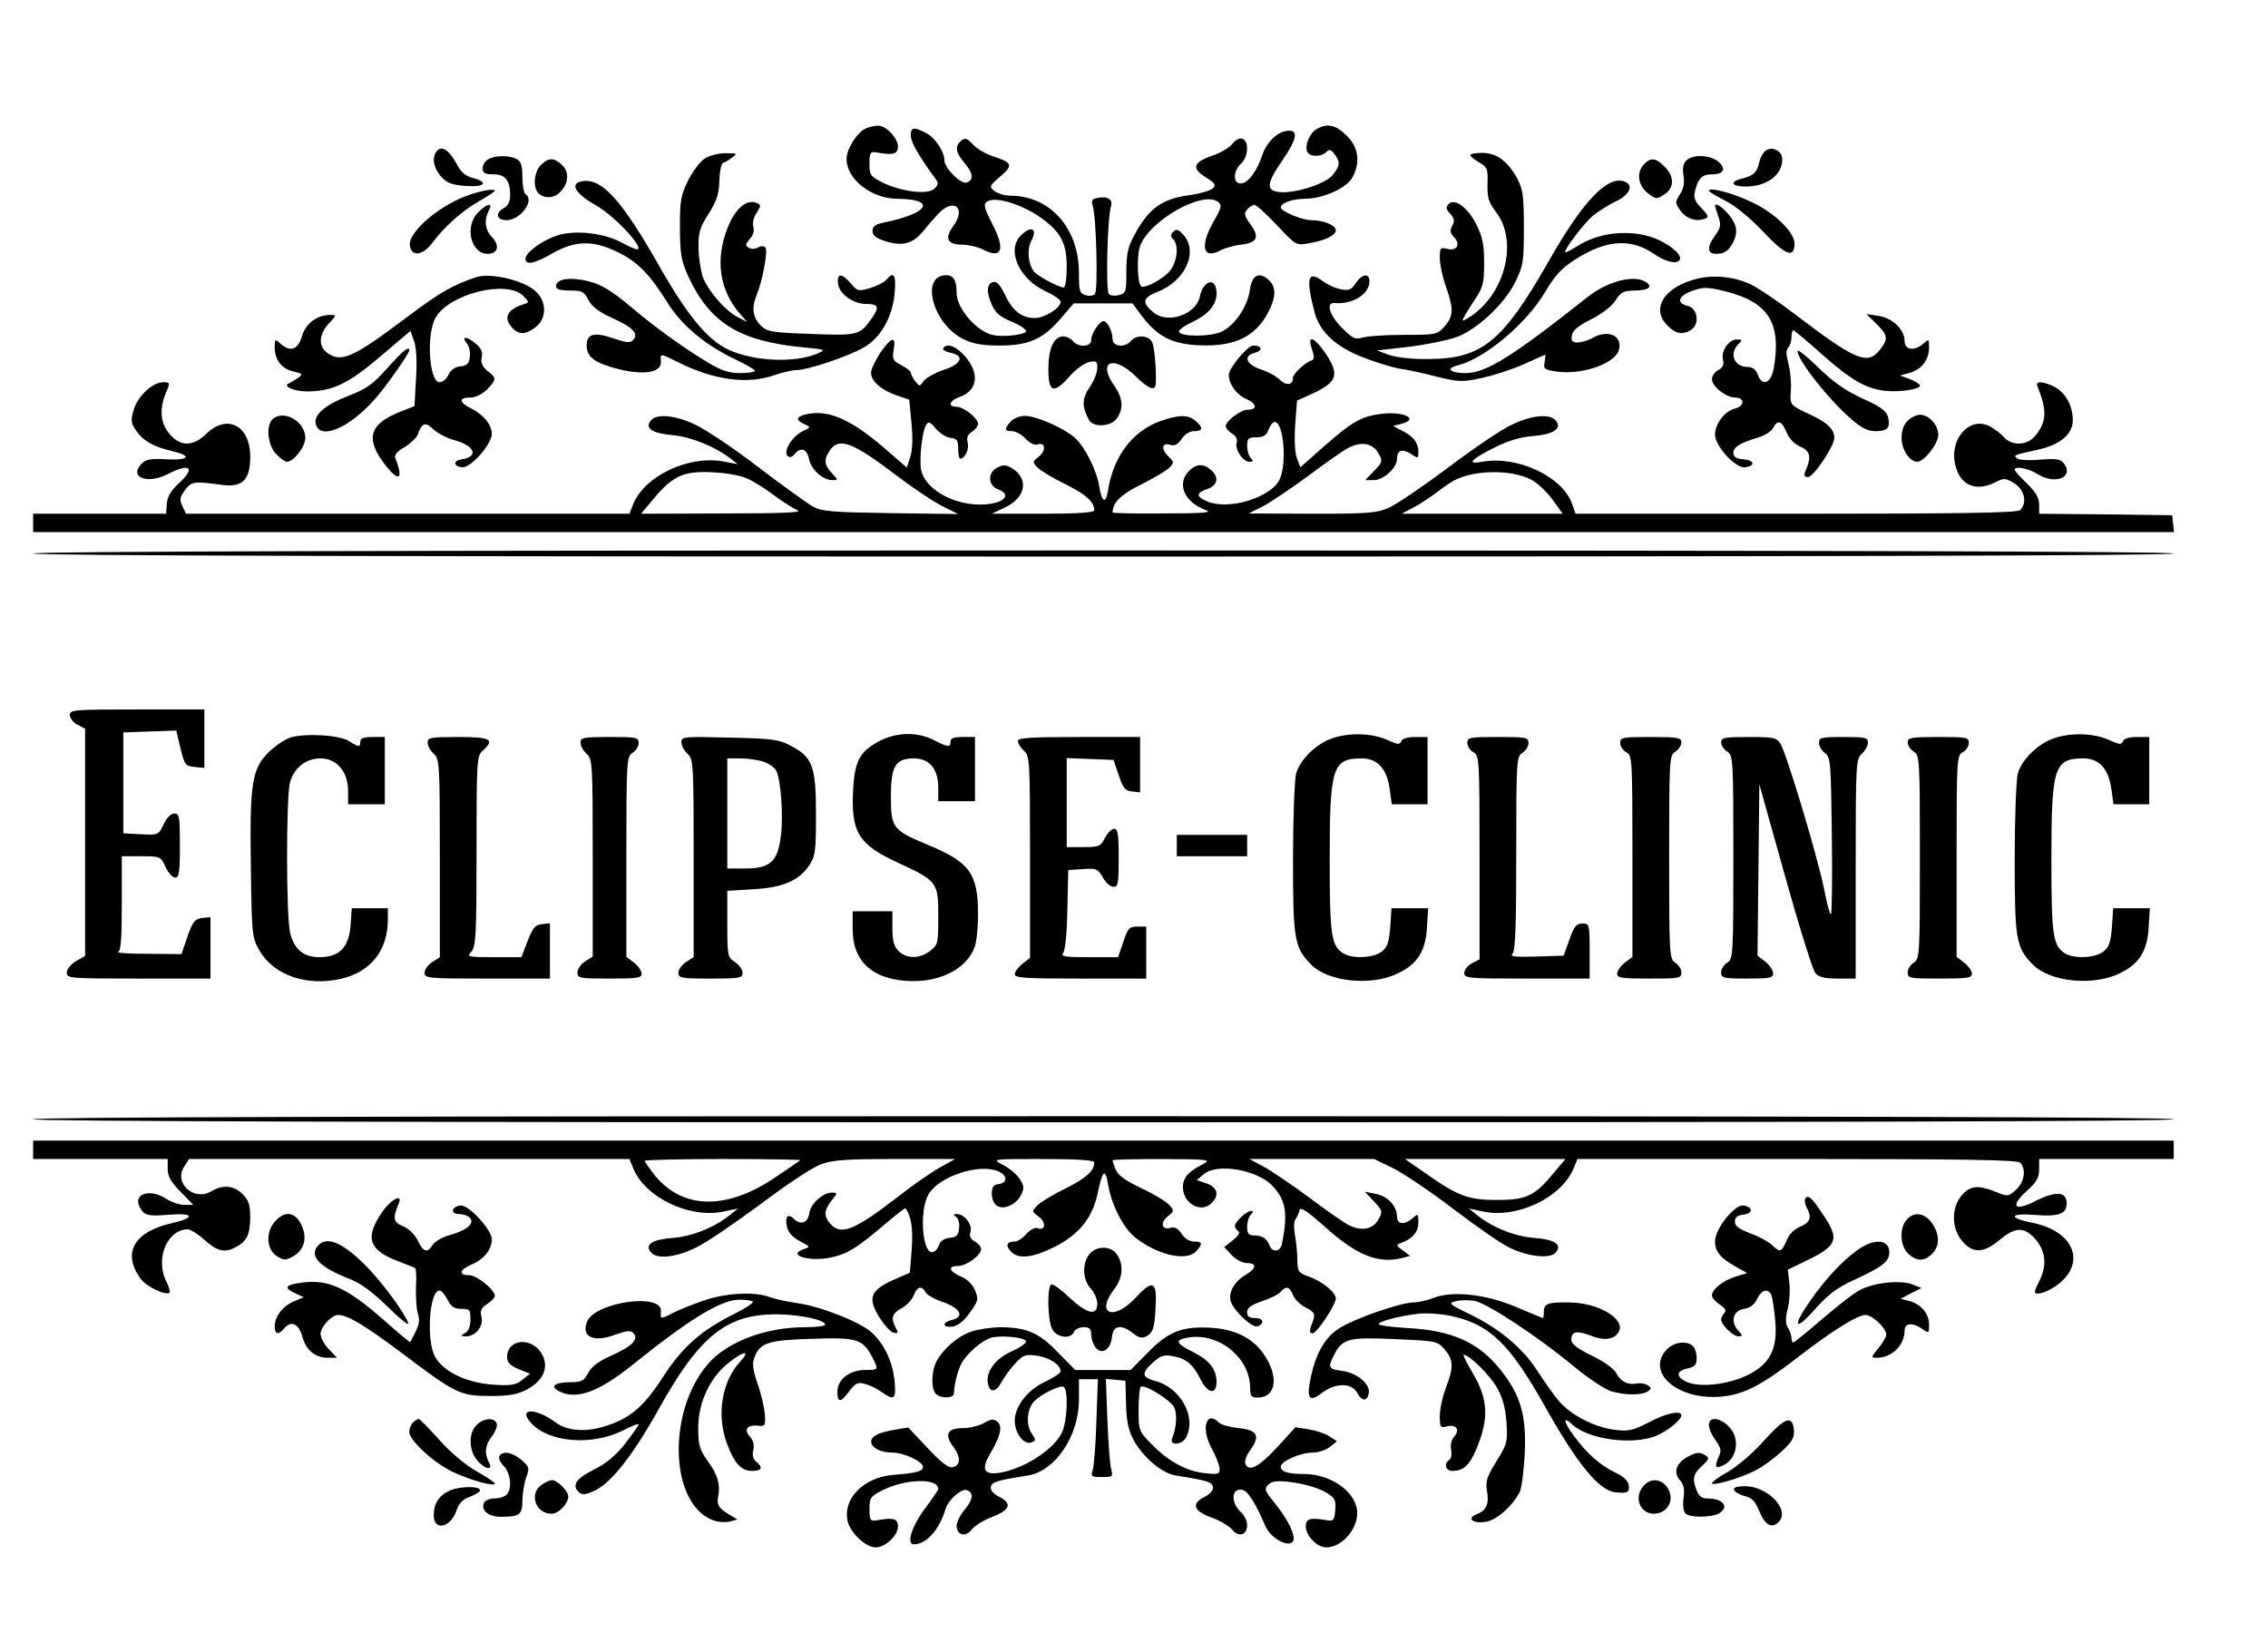 <svg version="1.2" xmlns="http://www.w3.org/2000/svg" viewBox="0 0 738 534" width="100" height="72">
	<title>logo</title>
	<style>
		.s0 { fill: #000000 } 
	</style>
	<g>
		<path class="s0" d="m281.3 42c-2.8 1.2-6.3 6.7-6.3 10 0 6.6 8.1 12.9 16.5 13 13 0.1 10.6 4.7-4 7.7-3.1 0.6-4 1.3-4 2.8 0 1.5 1.1 2.4 4.3 3.4 5.4 1.7 8.8 0.8 12.1-3.1 1.4-1.8 3.8-4.5 5.3-6.1 5-5.1 9-1.6 4.7 4.2-2.9 4-2 6.1 2.8 6.1 2.1 0 5.1 0.7 6.7 1.5 6.4 3.4 7.7 0.2 3.2-8.4-2.7-5.3-2.9-6.3-1.6-7.2 2.9-1.9 12.6 1.3 18.9 6.3 5.4 4.2 7.1 7.8 7.1 15 0 4-0.4 6.8-1 6.8-1.6 0-8.5-3.7-9.7-5.2-1.9-2.4-2.4-7.2-0.9-10 2.2-4.1 0-5.2-3.4-1.8-4.8 4.8-0.6 14.2 8 18.2 2.8 1.3 5 2.8 5 3.5 0 2-5.2 5.3-8.4 5.3-4.3 0-7.3-2.3-9.8-7.6-1.4-3-2.6-4.4-3.7-4.2-2.2 0.4-2.5 3-0.7 7.2 1.2 2.9 2.6 4.1 6.6 5.8 2.8 1.1 4.9 2.6 4.7 3.2-0.2 0.6-2.8 1.2-5.8 1.4-4.4 0.2-6.2-0.2-8.9-2-4.4-3-8-8.3-8-11.9 0-4.2-1-5.9-3.4-5.9-8.7 0-4.4 16 5.6 20.9 3.3 1.6 6.3 2.1 11.9 2.1 9.4 0 14.2-2.1 19.9-8.8l4.3-5h9.6 9.6l2.9 3.9c5.2 6.9 9.8 9.3 18.4 9.8 12 0.6 19-2.7 23.2-11 2.5-4.8 2.5-8.1 0.1-10.3-3.2-2.9-5.5-1.7-6.2 3.1-0.7 5.6-5.2 12.1-9.6 13.9-3.8 1.6-13.2 1.5-13.6-0.1-0.1-0.6 1.8-2 4.2-3.1 5.5-2.6 8.1-5.7 8.1-9.5 0-5.4-4.3-4.5-5.5 1.2-1.3 5.8-10.5 8.9-15.1 5.1-3.9-3.2-3.6-4.8 1.1-6.7 9.4-3.5 13.8-13.5 8.4-19-1.5-1.5-2.1-1.7-3.1-0.7-0.9 0.9-0.9 1.5 0 2.4 1.9 1.9 1.4 7.3-1 10.3-2.1 2.7-8.5 6.1-9.5 5.1-1.2-1.2-1.4-9.6-0.4-12.9 2.8-8.4 20.8-18.7 25.7-14.6 1.2 1 1 1.9-1.6 6.4-4.5 7.9-3.5 12.5 2.2 9.4 1.3-0.7 4.3-1.6 6.8-1.9 5.4-0.6 6.2-2.5 2.9-6.9-1.8-2.5-2-3.3-0.9-4.6 0.7-0.8 1.8-1.5 2.4-1.5 0.6 0 3.9 3 7.3 6.6 6.1 6.5 6.3 6.7 10.2 6 5.3-0.8 9.1-2.6 9.1-4.3 0-1.6-4-3.3-8-3.3-3.1 0-10-2.9-10-4.2 0-1.4 3.9-2.8 8-2.8 5.8 0 13.8-3.6 15.5-7.1 2.6-4.9 1.9-9.7-1.9-13.5-3.5-3.5-6.3-4.2-9.7-2.3-2.3 1.2-4.1 5.2-3.3 7.4 0.7 1.8 4.5 2 6.3 0.2 1-1 1.5-0.8 2.7 0.7 1.9 2.6 1.8 3.9-0.6 6.8-2.2 2.9-12.6 6.2-17.5 5.6-4.4-0.5-4.2-2.8 1-10.3 5-7.3 5.4-10.2 1.5-9.7-3.3 0.4-6.7 3.8-8.1 8.1-1.7 5.1-4.7 9.1-7 9.1-2.6 0-2.5-4.1 0.1-6.5 2.4-2.1 2.7-7.3 0.5-8.1-0.9-0.4-2.3 0.3-3.4 1.7-1 1.3-4 3-6.7 3.9-6.1 2.1-6.6 4.1-1.9 7 3.1 1.9 3.4 2.5 2.3 3.6-0.7 0.7-4.4 1.8-8.2 2.3-8.3 1.2-12.5 4.1-17 12.1-2.6 4.6-3 6.5-3.1 12.7 0 6.8-0.1 7.2-2.4 7.8-1.3 0.3-2.8 0.2-3.3-0.3-1.1-1.1-0.5-25.3 0.7-28.8 0.7-2.3-1.3-3.4-4.8-2.6-1.4 0.3-1.7 0.9-1.2 2.5 1.2 3.7 1.8 27.8 0.7 28.9-0.5 0.5-1.9 0.7-3.1 0.3-1.9-0.6-2.1-1.4-2.1-7.3 0-14.6-9.5-25.2-22.4-25.2-1.8 0-4.1-0.7-5.2-1.5-1.8-1.5-1.8-1.6 1.9-4.8 4.3-3.7 4-4.5-2.7-6.7-2.2-0.7-5-2.4-6.3-3.8-1.9-2-2.5-2.2-3.8-1.2-2.1 1.8-1.9 3.8 1 7.2 2.9 3.4 3.2 5.6 0.8 6.5-1.8 0.7-7.3-4.7-7.3-7.3 0-2.8-3-7.4-6-8.9-4-2.1-5-1.9-5 0.8 0 2.1 2.5 6.5 7.6 13.5 1.6 2.1 1.6 2.5 0.1 3.9-2 2.1-10.8 1-16.9-2-4-2-4.3-2.5-4.3-6.2 0-3.4 0.3-4 2-3.7 5.7 1 7 0.7 7.3-1.5 0.4-2.7-3.8-7.3-6.5-7.2-1 0-2.8 0.4-4 0.9z"/>
		<path class="s0" d="m141.2 49.2c-1.9 1.9-1.4 5.5 1.1 8.4 1.9 2.2 3.4 2.8 8 3.2 6.4 0.5 7.9-1.2 2.5-2.6-2.4-0.6-3.9-1.9-5.3-4.6-2.4-4.4-4.7-6-6.3-4.4z"/>
		<path class="s0" d="m575.8 49.1c-0.9 0.5-1.9 2.2-2.3 3.8-0.7 3.4-1.9 4.6-5.7 5.5-4.2 1-3.4 2.6 1.2 2.6 7 0 12-3.8 12-8.9 0-2.6-3-4.3-5.2-3z"/>
		<path class="s0" d="m228.7 51.8c-1.5 0.9-4 4.2-5.5 7.2-2.4 4.9-2.7 6.6-2.7 15.5 0.1 8.8 0.4 10.7 2.8 16 7.1 15.2 16.7 21.1 37.7 23.1 7.2 0.7 7.4 0.7 4.5 2-7.5 3.2-20.9 2.6-29.2-1.3-6.7-3.1-13.3-11.1-22.2-26.7-12.3-21.7-18.8-29.1-25.1-28.4-4.7 0.5-3.1 3.9 3.8 7.8 5.8 3.2 15.4 13.2 14 14.5-0.3 0.3-2.6-0.7-5.2-2.1-5.7-3.2-15.4-4.3-21.2-2.4-4.8 1.5-10.4 5.6-10.4 7.6 0 2.2 2.8 1.7 8.9-1.8 7.4-4.2 13.3-4.3 21.4-0.3 6.4 3.2 10.3 7.1 16.1 16.4 4.5 7.3 12.3 13.9 21.8 18.4 3.7 1.8 6.8 3.5 6.8 3.9 0 0.5-2.2 0.8-4.8 0.8-3.7 0-6.1-0.8-10.6-3.5-8-4.8-17.1-11.4-24.7-17.8-7.5-6.3-10.8-8.2-16.6-9.2-4.9-0.8-8.3 0-8.3 2.1 0 1 1.3 1.4 4.5 1.4 4 0 4.6 0.3 6.1 3.1 1.1 2.2 3.4 3.9 8 6 6.6 3 8.6 5.1 6.5 7.2-0.9 0.9-2.4 0.7-6.2-0.6-6.2-2.2-8.9-1.6-8.9 2.2 0 3.9 2.6 5.8 10.4 7.8 8.5 2.1 14.2 1.1 13.9-2.5-0.3-2.7-0.3-2.7 5.5 0.2 11.8 5.9 22.7 7.4 31.5 4.3 2.6-0.9 6-1.7 7.5-1.7 3.5 0 16.6-4.4 21.7-7.3 5.6-3.1 9.5-10 10.2-17.6 0.6-6.2-0.2-7.6-2.7-4.6-0.7 0.8-3 2-5.3 2.7-3.8 1.1-4.1 1.1-6.3-1.5-2.9-3.4-4.6-3.5-4.2 0 0.4 3.4 4.9 6.7 9.3 6.7 3.9 0 4.3 1 1.8 4.6-3.9 5.6-4.5 5.8-19.7 5.2-12.2-0.4-14.4-0.7-16.3-2.4-3-2.8-3.5-6-1.7-10.3 1.9-4.6 3.7-14.2 2.9-15.5-0.4-0.6-1.3-0.7-2.4-0.1-1 0.6-2.3 0.6-3.1 0.1-1.2-0.7-1.1-1.2 0.4-2.9 1.1-1.2 1.5-2.7 1.1-4-0.3-1.2 0.1-3.1 1.1-4.5 1.5-2.4 1.5-2.6-0.1-3.3-3.3-1.2-6.9 1.9-9.4 8.2-4.2 10.5-2.6 20.7 4.3 28.4l2.1 2.4-3.1-1.6c-3.9-2-9.2-8-11.2-12.6-0.8-2-1.5-6.3-1.6-9.7-0.1-5.3 0.3-6.8 3.3-11.5 2.7-4.3 3.4-6.5 3.5-10.8 0.1-3 0.6-5.6 1.2-5.8 0.6-0.2 2-1 3-1.8 1.8-1.3 1.6-1.4-2.1-1.4-2.2 0-5.3 0.7-6.8 1.7z"/>
		<path class="s0" d="m479 50.7c0 0.5 1.3 1.5 2.9 2.4 2.6 1.5 2.9 2.1 2.7 7.1-0.1 4.6 0.4 6 2.9 9.3 6.8 9 3.3 25.1-7.2 33.1-1.9 1.4-3.6 2.4-3.8 2.2-0.2-0.2 1.3-2.8 3.3-5.8 3.4-5.1 3.7-6 3.7-13 0-6-0.5-8.5-2.5-12.5-2.8-5.6-7.1-8.8-9.1-6.8-1 1-0.9 1.7 0.5 3.2 1.4 1.5 1.5 2.4 0.7 3.9-0.9 1.6-0.7 2.4 0.5 3.7 2.3 2.3 1.1 4.7-2.1 3.9-2.3-0.6-2.5-0.4-2.5 3 0 2 0.9 6.2 2 9.3 2.6 7.4 2.5 9.6-0.4 13-2.4 2.7-2.7 2.8-13.3 2.8-5.9 0-12 0.4-13.6 0.9-2.4 0.7-3.2 0.3-6.7-3.2-4.2-4.2-5.4-8.5-2.2-8.1 5.6 0.5 11.2-2.9 11.2-7.1 0-2.8-2.4-2.5-4.5 0.6-1.4 2.2-2.2 2.5-4.8 2-1.8-0.3-4.4-1.5-6-2.7-4.9-3.6-5.6-1-2.6 10.4 1.7 6.3 7 11.2 15.9 14.6 4.3 1.7 9.7 3.3 12.1 3.7 2.4 0.3 7.8 1.5 12 2.6 7.1 1.7 8.2 1.8 14.6 0.4 3.8-0.8 10-2.8 13.8-4.5 3.7-1.7 6.9-3.1 7-3.1 0.1 0 0 1.1-0.2 2.4-0.5 2.2-0.1 2.5 3.8 3.1 8.4 1.2 19.4-2.6 20.5-7.2 1.2-4.5-3.6-6.7-8.6-3.8-1.4 0.8-3.5 1.4-4.8 1.5-1.9 0-2.3-0.5-2-2.3 0.2-1.6 2-3.1 6.3-5.3 3.6-1.8 6.8-4.3 8-6.2 1.7-2.7 2.6-3.1 6.2-3.2 5 0 6.4-1.5 2.9-3.2-4.1-1.8-12.1 0.5-18.1 5.2-25 19.8-33.4 25-40.1 25-5 0-6.6-1.5-2.6-2.5 8.9-2.2 22.6-13.7 28.7-24.1 3.1-5.2 5.2-7.6 9.7-10.5 10.2-6.5 18.2-7.1 25.8-1.9 3.1 2.2 6.7 3.3 7.9 2.5 1.8-1 0-3.5-4.5-6.1-8-4.7-20.4-4.2-28.6 1.2-2.1 1.3-3.8 2.2-3.8 1.8 0-1.3 6.2-9.4 9.1-11.9 1.8-1.4 5.2-3.6 7.6-4.7 4.4-2.1 5.8-5.3 2.8-6.4-5.6-2.2-13.7 6.3-25.1 26.4-14.8 25.9-21.6 31.5-38.9 31.6-5.5 0.1-10.5-0.5-13-1.3l-4-1.5 10.4-1.2c5.7-0.7 12.6-2.1 15.4-3.1 6.8-2.4 15.8-10.8 19.4-18.1 2.6-5.3 2.8-6.6 2.8-17.7 0-10.5-0.3-12.5-2.2-16.2-3.1-5.6-6.7-8.3-11.4-8.3-2.2 0-3.9 0.3-3.9 0.7z"/>
		<path class="s0" d="m157.8 52.1c-1 0.5-1.8 1.9-1.8 2.9 0 1.6 0.7 2 3.5 2 3.9 0 5.5 2 5.5 6.9 0 2-0.7 3.4-2 4.1-3 1.6-2.5 4 0.8 4 4.6 0 9.4-6.6 6.2-8.5-0.5-0.3-1-2.8-1-5.5 0-3.9-0.4-5.2-1.9-6-2.5-1.3-7.1-1.2-9.3 0.1z"/>
		<path class="s0" d="m549.6 52.5c-1 1-1.3 2.6-0.9 5 0.4 2.4 0 4.3-1.2 6.1-1.6 2.5-1.6 2.8 0.2 5.3 2 2.7 5.2 3.7 8 2.6 1.4-0.5 1.2-1-1.2-3.5-2.2-2.3-2.6-3.4-2-5.7 1-4 2.3-5.3 5.6-5.3 3.8 0 4.7-1.9 1.9-4.2-2.7-2.2-8.3-2.4-10.4-0.3z"/>
		<path class="s0" d="m175 54c-2 2-2.6 6.5-1.2 8.6 1.4 2.2 4.9 2.5 7 0.7 3.2-2.7 3.8-6.7 1.3-9.2-2.6-2.6-4.5-2.7-7.1-0.1z"/>
		<path class="s0" d="m535.6 53.9c-2.4 2.7-1.7 7 1.6 9.4 2.5 1.9 2.8 1.9 5.2 0.3 3.3-2.1 3.4-5.9 0.1-9.1-2.9-3-4.6-3.1-6.9-0.6z"/>
		<path class="s0" d="m152.3 63.5c-9.7 3-20.8 12.3-20.1 16.8 0.5 3.7 4.1 3.3 7.2-0.7 4.2-5.6 9.7-10.5 15.4-13.8 2.8-1.6 5.2-3.2 5.2-3.4 0-0.7-3.5-0.3-7.7 1.1z"/>
		<path class="s0" d="m557 62.4c0 0.3 2.4 1.7 5.3 3.2 3.2 1.6 8 5.5 12.4 10.1 7.4 7.9 10.3 8.9 10.3 3.9 0-3.7-6.6-10.1-14.2-13.6-6.3-3-13.8-4.9-13.8-3.6z"/>
		<path class="s0" d="m154.5 69.5c-4.5 4.4-2.4 13.5 3.1 13.5 3.4 0 4.1-2.6 1.5-5.4-2.3-2.4-2.7-5.6-1.1-8.7 1.5-2.8-0.5-2.5-3.5 0.6z"/>
		<path class="s0" d="m559 67.4c0 0.1 0.5 1.7 1.1 3.4 0.9 2.7 0.8 3.6-1 6.1-2.8 3.8-2.7 6.1 0.2 6.1 2.8 0 4.1-0.9 5.6-3.7 1.7-3.4 1.3-5.9-1.5-9.2-2.2-2.6-4.4-4-4.4-2.7z"/>
		<path class="s0" d="m154 90.6c-7.8 2.6-11.8 4.9-22.6 13-17.8 13.4-21.6 15.1-26.2 11.8-3-2.1-2.8-6.1 0.5-9.6 2.6-2.8 2.6-2.8 0.4-2.8-4.3 0-8 2.8-9.2 7-1.3 4.4-3.8 5.3-7.1 2.3-1.7-1.5-1.8-1.5-1.8 1.3 0 4.1 2.4 7.1 6.2 7.9 3 0.7 3.1 0.8 1.4 2.1-1.1 0.7-2.4 1.5-3 1.8-2.1 0.9 1.8 2.6 6 2.6 8.2 0 13.5-2.5 23.9-11.4l9.9-8.4 1.2 3.4c0.7 2.1 1 6.7 0.6 12.3l-0.5 8.9-4.3 1.7c-10.1 3.9-11.8 8.5-6.1 16.4 5.1 7 7.1 6.4 4.1-1.2-0.3-0.9 0.7-2.2 3.1-3.5 1.9-1.2 3.8-3 4.2-3.9 1.4-4.1 2.5-4.5 5.2-1.9 1.4 1.3 4.5 2.9 6.7 3.5 6.8 1.8 8.3 5.4 2.6 6.3-2.9 0.4-2.9 2.2 0 2.6 2.8 0.4 9.8-7.5 9.8-11-0.1-3-2.7-6.2-6.7-8.2-4.1-2-4.2-3.6-0.4-3.6 1.7 0 3.8-1 5.5-2.6 3.2-3.3 3.2-3.8 0.2-6.1-1.7-1.4-2.3-2.6-1.9-4.5 0.4-1.9-0.2-3-2.3-4.7-2.9-2.3-4.5-2.1-2.5 0.3 0.7 0.8 1.1 2.7 0.9 4.3-0.2 2.2-0.9 2.9-3.1 3.1-1.8 0.2-3.2 1.2-3.9 2.8-0.6 1.3-1.9 2.4-2.9 2.4-3.4 0-4.4-15.7-1.3-21.1 4.4-7.8 23.2-12.5 28.6-7.2 2.1 2.1 2.1 2.2 0.2 2.8-5.4 1.7-6.7 4.4-3.8 7.6 2.2 2.5 4.5 2.4 7.8-0.2 3.5-2.7 3.6-8 0.2-11.4-3.7-3.7-14.7-6.4-19.6-4.9z"/>
		<path class="s0" d="m551.5 91.6c-9.7 3-13.3 9.7-8 14.9 2.7 2.8 5.2 3.1 7.9 1.2 2.7-2 1.8-7-1.4-7.7-3.8-0.9-3-3.3 1.6-4.9 3.7-1.3 4.9-1.3 10.9 0.2 14 3.5 18.3 10.4 15.7 25.2-0.9 4.8-3.7 6-5.2 2.1-0.6-1.8-1.7-2.6-3.3-2.6-4.4 0-6.2-4.3-3.1-7.4 1.4-1.5 1.4-1.6-0.5-1.6-2.6 0-5.2 3.8-4.5 6.6 0.4 1.6 0 2.6-1.5 3.4-1.2 0.6-2.1 1.9-2.1 3 0 2.4 4.6 6 7.6 6 3.2 0 3.1 2.8-0.1 3.6-3.3 0.8-6.5 5-6.5 8.5 0 3.8 6.8 11.2 9.9 10.7 3.4-0.5 3-2.3-0.6-2.6-2.4-0.2-3.3-0.8-3.3-2.1 0-1.9 2.2-3.3 8.3-5.1 2-0.6 4.2-2 4.7-3.1 1.5-2.8 2.8-2.3 4.4 1.5 0.9 2.1 2.6 3.9 4.6 4.7 3.2 1.4 3.6 3.4 1.5 8.1-0.5 1.3-0.3 1.8 0.9 1.8 1.8 0 8.6-10.1 8.6-12.8 0-2.7-2-4.8-7-7.2-7.8-3.7-7.5-3.4-7.2-8.4 0.2-2.5-0.2-6.4-0.8-8.7-0.8-3-0.8-4.5-0.1-5.2 0.6-0.6 1.1-2.1 1.1-3.4 0-1.3 0.3-2.3 0.6-2.3 0.3 0 4.5 3.5 9.4 7.9 9.8 8.6 14.2 11.1 20.6 11.9 4.9 0.5 11.4-0.5 11.4-1.7 0-0.5-1.5-1.4-3.2-2.1l-3.3-1.2 3.2-0.9c3.9-1.1 6.3-4.3 6.3-8.3 0-2.8-0.1-2.8-1.8-1.3-2.9 2.6-6.2 2.2-6.2-0.7 0-3.8-3.9-7.6-8.5-8.3l-4-0.6 3.3 3.2c3.8 3.8 3.9 4.9 1.1 8.5-4 5.1-7.9 3.5-27.7-11.6-5.9-4.5-12.6-9-14.9-10-6-2.6-12.8-3.1-18.8-1.2z"/>
		<path class="s0" d="m356.6 107.2c-0.9 1.2-1.6 3-1.6 4 0 2.3-4.2 2.5-6 0.3-0.7-0.8-2.1-1.5-3.1-1.5-3.1 0-4.9 3.9-4.9 10.7 0 7.7 1.7 8.3 7 2.3 1.9-2.2 4.7-4.2 6.3-4.6 2.4-0.5 2.7-0.3 2.7 1.9 0 1.5-1.1 4.3-2.5 6.3-2.5 3.7-2.6 6.3-0.3 10.6 1.3 2.7 7.3 2.4 9.2-0.4 2.3-3.2 2-6.7-1-10.9-5.4-7.8-0.1-9.9 7.1-2.9 4.1 4.1 6.4 5 6.6 2.7 0.3-4.3-0.4-12.4-1.2-13.9-1.2-2.2-5.2-2.4-6.9-0.3-1.9 2.3-6 1.9-6-0.6 0-2.5-1.7-5.9-3-5.9-0.5 0-1.6 1-2.4 2.2z"/>
		<path class="s0" d="m286 115.4c-1.6 2.5-3 5.4-3 6.5 0 2.7 3.4 5.7 8.4 7.4l4.1 1.4 0.7 7.4c0.5 4.8 0.4 8.7-0.3 11.1l-1.2 3.7-7.6-6.6c-11.1-9.5-18.5-12.6-25.8-10.7-2.9 0.8-2.9 1.8-0.1 3.1 2.2 1 2.2 1-0.7 2.4-3.3 1.6-6.3 6.5-4.8 8 0.6 0.6 1.5 0.4 2.3-0.6 2-2.4 4-1.8 4.7 1.5 0.6 3.4 4.5 7 7.6 7 2 0 2 0-0.1-2.3-2.6-2.8-2.7-4.5-0.6-7.5 3-4.3 7.4-2.6 21.9 8.4 5.5 4.2 12.3 8.7 15 10l5 2.5-22-0.3c-19.1-0.3-22.4-0.5-25.4-2.1-1.8-1-9.9-6.8-17.9-12.9-7.9-6.1-17.2-12.3-20.6-13.9-6.7-3.2-12.7-3.7-14.6-1.4-2.1 2.5 0.4 4.2 7.1 4.8 5.9 0.5 13.8 3.7 18.9 7.6l2.4 1.9-4.7-0.9c-11.5-2.1-26.1 4.9-29.6 14.3l-1.1 2.8h-72.5-72.5l-1.2-2.5c-1-2.2-0.8-3 0.9-5.3 2.2-2.8 2.7-2.9 12.4-1.6 6.4 0.8 8.9-1.8 8.9-9.2 0-10.2-7.5-14.2-14.3-7.6-4.4 4.3-8.6 4.3-12.1 0.1-3-3.5-3.4-8.1-1.2-13.4 1.5-3.4 1.4-3.5-0.9-3.5-3.4 0-8.3 4.5-9.6 9-1 3.3-0.9 4.3 0.5 6.4 2.3 3.6 5.7 5.6 11.6 7 7.1 1.6 6.3 3.2-1.4 2.8-4.9-0.3-6.7 0-8 1.3-4.5 4.5 1.5 7 8.3 3.6 7.5-3.9 9.4-2.2 3.6 3.1-2.5 2.3-3.6 4.3-3.8 6.5l-0.2 3.3h-21.7-21.8v3 3h350.1 350l-0.3-2.8-0.3-2.7-21.7-0.3-21.8-0.2v-3c0-2.2-1.1-4.1-4-6.9-2.2-2.1-4-4.1-4-4.5 0-1.3 4.5-0.5 7.6 1.5 5.9 3.6 12.1 0.8 8.3-3.8-1.1-1.2-2.6-1.4-7.4-1-3.3 0.3-6.7 0.2-7.5-0.3-1.7-1.1-1.4-1.2 6.8-3 7.2-1.6 11.2-5.1 11.2-9.6 0-4.7-2.4-9-6-10.9-3.5-1.8-6.4-2-5.6-0.3 3.2 8 3.1 11.6-0.5 16.1-2.6 3.4-7.7 3.7-10.5 0.6-1-1.2-3.1-2.7-4.6-3.5-6.3-3.3-12.9 3.7-11.4 11.9 1.4 7.3 6.7 9.8 13.5 6.3 2.5-1.3 3.1-1.3 5.9 0.4 3.4 2.1 4.4 6.4 2 8.8-0.9 0.9-18.6 1.2-73.3 1.2h-72.1l-1.2-3.4c-3.2-8.8-17.9-15.7-29.3-13.6-5.4 1-3.8-0.8 4.3-4.8 4.2-2.1 8.3-3.3 12.2-3.6 6.7-0.5 9.7-2.5 7.6-5-1.9-2.4-7.9-1.9-14.5 1.3-3.3 1.5-12.7 7.9-20.9 14.1-8.3 6.2-17 12.1-19.4 13.1-3.8 1.7-7 1.9-25 1.9l-20.7-0.1 4.6-2.3c2.5-1.3 9.2-5.8 14.9-10 5.6-4.2 11.6-8.4 13.2-9.2 4.1-2.1 7.9-1.5 9.7 1.8 1.5 2.6 1.4 2.9-1.4 5.8l-2.9 3h2.8c3.2 0 7.6-4 7.6-6.9 0-2.9 1.7-3.5 4.5-1.7 2.4 1.6 2.5 1.6 2.5-0.7 0-2.9-1.7-5.1-5.4-6.9l-2.9-1.5 2.7-0.7c6.3-1.6 0.5-4.3-7-3.2-6.1 0.8-9.2 2.6-18.2 10.5l-7.8 6.9-1.1-2.9c-0.7-1.7-0.9-6.1-0.6-10.9l0.6-8 5.3-2.4c7.7-3.6 8.6-6 4.4-12.5-3.9-5.9-6.6-7-4.8-1.9 0.8 2.3 0.8 3.3 0 3.6-2.2 0.7-6.2 4.4-6.2 5.7 0 2.4-2.1 2.8-4.3 0.7-1.2-1.2-4-2.7-6.2-3.4-4.8-1.6-5.9-4.4-2.1-5.4 2.8-0.7 2.6-2.4-0.4-2.4-1.9 0-8 7.4-8 9.6 0 3 2.6 6.6 5.8 7.9 3.4 1.5 3.6 3.5 0.3 3.5-2.2 0-7.1 3.7-7.1 5.3 0 0.7 0.9 1.8 2.1 2.5 1.3 0.8 1.8 1.9 1.5 2.9-0.8 2.1 2 6.3 4.1 6.3 1.3 0 1.4-0.3 0.5-1.2-0.7-0.7-1.2-2.5-1.2-4 0-2.4 0.4-2.8 3-2.8 2.3 0 3.3-0.6 4-2.5 0.5-1.4 1.4-2.5 2-2.5 3 0 4.1 14 1.5 19-3 5.8-16.6 9.9-23.5 7-3.8-1.6-3.8-2.8 0-4.1 3.4-1.2 3.9-3.8 1.2-6.2-2.5-2.2-4.8-2.1-7.2 0.3-4.2 4.2-1.5 10.3 5.5 12.8 2.3 0.8-0.8 1.1-13.7 1.1-9.3 0.1-16.8-0.1-16.8-0.3 0-3.2 2.7-5.9 9.2-9.1 4-2 8.1-4.4 9.2-5.4 1.8-1.8 1.8-1.9-0.3-4-2.4-2.4-1.9-4.5 0.9-3.6 1.3 0.4 2.4-0.2 3.6-2 1-1.5 2.6-2.5 4-2.5q4.4 0 0.6-3.3c-2.4-2.2-5.5-2.1-11.6 0-9.1 3.3-15.3 11.5-17.1 22.6-0.7 4.7-2 4.1-2.9-1.4-0.8-5-4.6-12.7-7.8-15.6-3.3-3.1-12.7-7.3-16.4-7.3-1.7 0-3.8 0.8-4.7 1.8-2.2 2.5-2.1 3.2 0.4 3.2 1.2 0 3.2 1.1 4.5 2.5 1.3 1.4 2.9 2.2 3.7 1.9 2.7-1 3.1 1.8 0.7 3.8-2.3 1.9-2.3 1.9-0.4 3.8 1 1 5.1 3.5 9.1 5.4 6.6 3.3 9.3 5.7 9.3 8.5 0 0.7-5.5 1.1-16.7 1.1h-16.8l4-1.9c6.9-3.1 8.3-9.2 2.9-12.8-2-1.3-3-1.4-4.9-0.5-3.4 1.6-3.4 5.9 0 7.2 5.1 1.9 1.5 5-5.8 5-9.1 0-17.9-5.1-19.3-11.2-0.7-3.5 0.3-12.7 1.6-14.8 0.8-1.3 1.3-1.1 3.2 1.2 1.3 1.5 3.4 2.8 4.8 3 2.1 0.2 2.5 0.8 2.5 3.5 0 1.8 0.3 3.3 0.6 3.3 1.6 0 3.1-3.2 2.5-5.3-0.4-1.6 0-2.6 1.4-3.5 1.1-0.7 2-1.9 2-2.6 0-1.9-4.8-5.6-7.1-5.6-3 0-2.2-2 1.1-3.2 5.8-2 6.6-7.6 1.9-13.1-3-3.5-6.1-4.7-7.3-2.8-0.3 0.5 0.8 1.1 2.5 1.5 4.7 0.9 3.4 3.8-2.5 5.6-2.6 0.9-5.5 2.5-6.3 3.5-1.4 2-1.4 2-2.9 0.1-0.8-1.1-1.4-2.3-1.4-2.8 0-0.4-1.4-1.5-3.1-2.4-2.8-1.4-3-1.9-2.5-5 0.9-4.7-0.7-4.3-4.4 1zm-43.7 41c2 0.8 6 3.3 8.9 5.5 2.9 2.2 6.5 4.4 7.8 5 1.8 0.7-5.6 1-24.3 1l-26.9 0.1 4.2-5c6.3-7.6 10.1-9.2 20.1-8.5 3.7 0.2 8.2 1 10.2 1.9zm256.5 0.4c2 1 5.2 4 7 6.5l3.4 4.7h-26.3-26.4l4-2.1c2.2-1.2 5.6-3.4 7.5-4.9 1.9-1.5 4.5-3.2 5.7-3.9 6.7-3.5 18.7-3.6 25.1-0.3z"/>
		<path class="s0" d="m124.8 120.4c-4.8 5.4-6.9 6.8-12.6 9-8 3.1-11.7 6.4-10.7 9.5 1.7 5.4 12.3 0.3 20.7-10.1 4-4.9 9.8-13.4 9.8-14.2 0-1.6-2 0-7.2 5.8z"/>
		<path class="s0" d="m586 114.8c0 3 10.2 15.9 17.4 22.1 3.5 3.1 5.6 4.1 8.1 4.1 3.9 0 4.9-1.1 4.1-4.6-0.5-2-2.4-3.4-8.4-6.1-5.6-2.6-9.5-5.3-14.4-10.1-3.8-3.7-6.8-6.1-6.8-5.4z"/>
		<path class="s0" d="m625 135.8c-3.3 1.1-5 3.6-5 7.4 0 3.7 2.6 7.8 5.1 7.8 2.3 0 6.9-5.9 6.9-8.8 0-3.8-4-7.4-7-6.4z"/>
		<path class="s0" d="m87.2 137.2c-2.2 2.2-1.4 8.6 1.3 11.3 1.3 1.4 2.9 2.5 3.5 2.5 2.2 0 6-4.9 6-7.8 0-5.5-7.3-9.5-10.8-6z"/>
		<path class="s0" d="m9 181c0 0.7 117.3 1 350 1 232.7 0 350-0.3 350-1 0-0.7-117.3-1-350-1-232.7 0-350 0.3-350 1z"/>
		<path class="s0" d="m21 233.8c0 1 1.1 2.5 2.5 3.2l2.5 1.3v37.2 37.1l-3 1.7c-1.7 1-3 2.7-3 3.8 0 1.8 0.9 1.9 23.5 1.9h23.5v-10.1-10l-2.7 0.3c-2.4 0.3-3.1 1.1-4.8 6l-2 5.8-11-0.1c-6 0-10.4-0.3-9.7-0.6 0.9-0.3 1.2-4.5 1.2-15.9v-15.4h6.3c6.2 0 6.4 0 8 3.5 0.9 1.9 2.3 3.5 3.2 3.5 1.2 0 1.5-1.8 1.5-10.5 0-9.5-0.2-10.5-1.8-10.5-1.1 0-2.5 1.4-3.5 3.5-1.7 3.6-1.8 3.6-7.5 3.3l-5.7-0.3v-16.5-16.5l8.6-0.3 8.7-0.3 1.4 5.8c1.3 5.4 1.6 5.8 4.6 6.1l3.2 0.3v-9.5-9.6h-22c-20.7 0-22 0.1-22 1.8z"/>
		<path class="s0" d="m93 241.2c-1.9 0.7-5.1 2.9-7.1 4.9-5.4 5.4-6.1 10.3-5.7 37.7 0.3 22.1 0.4 22.8 2.8 27 4.7 8.2 15.7 11.9 27 9.2 9.5-2.3 15-9.3 15-19.3v-3.7h-5.9-5.9l-0.4 5.7c-0.6 7.2-3.7 10.3-10.2 10.3-5.1 0-8.1-2.4-9.5-7.7-1.4-4.9-1.4-44.7-0.1-49.5 1.4-4.8 5.2-7.8 10-7.8 5.3 0 9 4.4 9 10.6v4.4h6 6v-11-11h-4c-2.9 0-4 0.4-4 1.5 0 1.9-0.5 1.9-3.6-0.1-3.1-2.1-14.6-2.7-19.4-1.2z"/>
		<path class="s0" d="m286 242.2c-6.5 3.4-8.2 6.3-8.8 15.2-0.9 14.7 1.5 18.7 14.8 24.8 12.7 5.9 13 6.3 13 17.4 0 8.8-0.1 9.4-2.6 11.3-3.4 2.7-7.8 2.7-10.4 0.1-1.5-1.5-2-3.3-2-7.5v-5.5h-6.5-6.5v5.9c0 10 5.8 15.8 16.8 16.8 10.9 1 20.3-3.5 23.1-11 0.6-1.6 1.1-6.4 1.1-10.7 0-13.3-2.7-17-16.1-22.6-11.8-4.9-12.4-5.6-12.4-15.9 0-10 1.5-12.5 7.6-12.5 5 0 7.9 3.5 7.9 9.6v4.4h6 6v-10.5-10.5h-4c-2.9 0-4 0.4-4 1.5 0 2-0.8 1.9-5.5-0.5-5.2-2.7-11.9-2.6-17.5 0.2z"/>
		<path class="s0" d="m433.6 241.5c-5.1 1.8-10.4 7-11.6 11.5-0.5 1.9-1 14.4-1 27.8 0 26.4 0.4 28.9 5.8 34.5 5.6 5.9 20.2 7.3 28.9 2.8 6.1-3 8.7-7.3 9.1-14.8l0.4-6.3h-6-6l-0.4 6.1c-0.4 4.9-0.9 6.6-2.7 8-2.6 2.1-9 2.5-12.2 0.9-4.4-2.4-4.9-5.5-4.9-31 0-30.2 0.9-33 10.5-33 5.1 0 8.2 3.4 9.1 9.9l0.7 5.1h5.8 5.9v-11-11h-4c-2.6 0-4.3 0.5-4.6 1.4-0.5 1.2-1.2 1.1-4.7-0.5-4.9-2.2-12.6-2.4-18.1-0.4z"/>
		<path class="s0" d="m669.6 241.5c-5.1 1.8-10.4 7-11.6 11.5-0.5 1.9-1 14.4-1 27.8 0 26.4 0.4 28.9 5.8 34.5 5.6 5.9 20.2 7.3 28.9 2.8 6.1-3 8.7-7.3 9.1-14.8l0.4-6.3h-6-6l-0.4 6.1c-0.4 4.9-0.9 6.6-2.7 8-2.6 2.1-9 2.5-12.2 0.9-4.4-2.4-4.9-5.5-4.9-31 0-30.2 0.9-33 10.5-33 5.1 0 8.2 3.4 9.1 9.9l0.7 5.1h5.8 5.9v-11-11h-4c-2.6 0-4.3 0.5-4.6 1.4-0.5 1.2-1.2 1.1-4.7-0.5-4.9-2.2-12.6-2.4-18.1-0.4z"/>
		<path class="s0" d="m138 242.8c0 1.1 0.9 2.7 2 3.7 1.9 1.7 2 3.1 2 34.1v32.4l-2.5 1.6c-1.4 0.9-2.5 2.5-2.5 3.5 0 1.8 1.1 1.9 20.5 1.9h20.5v-9.1-9l-2.6 0.3c-2.2 0.2-3 1.2-4.7 5.5l-2 5.3h-9c-8.7 0-8.9-0.1-7.4-1.8 1.5-1.6 1.7-5.4 1.7-32.9 0-29.7 0.1-31.1 2-32.8 4.1-3.7 2.7-4.5-8-4.5-9.1 0-10 0.2-10 1.8z"/>
		<path class="s0" d="m188 242.8c0 1.1 0.9 2.7 2 3.7 1.9 1.7 2 3.1 2 34v32.3l-2.5 1.6c-1.4 0.9-2.5 2.5-2.5 3.6 0 1.9 0.7 2 10.5 2 9 0 10.5-0.2 10.5-1.6 0-0.9-1.1-2.5-2.5-3.6l-2.5-1.9v-32.7c0-31.6 0.1-32.8 2-34 1.1-0.7 2-2.1 2-3.2 0-1.9-0.7-2-9.5-2-8.6 0-9.5 0.2-9.5 1.8z"/>
		<path class="s0" d="m221 242.7c0 1.1 0.9 2.8 2 3.8 1.9 1.7 2 3.1 2 34.1v32.4l-2.5 1.6c-1.4 0.9-2.5 2.5-2.5 3.5 0 1.7 0.9 1.9 10.5 1.9 9.6 0 10.5-0.2 10.5-1.9 0-1-1.1-2.6-2.5-3.5-2.4-1.6-2.5-2-2.5-12.5v-10.8l8.3-0.5c9.7-0.5 15.1-2.8 18.4-7.7 2.1-3.1 2.3-4.5 2.3-16.9 0-15.6-1.1-18.7-8.4-22.4-3.6-2-6.1-2.3-19.8-2.6-15.1-0.4-15.8-0.3-15.8 1.5zm26.9 6.4c1.7 0.6 3.6 1.9 4.1 2.9 1.5 2.8 2.4 15 1.5 21.5-1 8.2-3.5 10.5-11.5 10.5h-6v-18-18h4.4c2.3 0 5.7 0.5 7.5 1.1z"/>
		<path class="s0" d="m331 242.3c0 0.8 0.9 2.2 2 3.2 1.9 1.7 2 3.1 2 34.8v32.9l-2.5 2c-1.4 1.1-2.5 2.6-2.5 3.4 0 1.2 3.5 1.4 21.5 1.4h21.5v-8.5-8.5h-2.9c-2.6 0-3.1 0.5-4.6 5l-1.7 5h-9.5c-7.8 0-9.3-0.2-8.5-1.3 0.7-0.8 1.3-6.8 1.4-14.3l0.3-12.9 4.8-0.3c4.4-0.3 4.9-0.1 6.5 2.7 0.9 1.7 2.5 3.1 3.5 3.1 1.5 0 1.7-1.1 1.7-9.5 0-7.7-0.3-9.5-1.5-9.5-0.8 0-2.1 1.3-3 3-1.4 2.8-2 3-7 3h-5.5v-14.5-14.6l7.7 0.3 7.6 0.3 1.7 5c1.4 4.2 2.1 5.1 4.3 5.3l2.7 0.3v-9-9.1h-20c-16.1 0-20 0.3-20 1.3z"/>
		<path class="s0" d="m478 243c0 1 0.9 2.4 2 3 1.9 1 2 2.1 2 34.4v33.3l-2.5 1.3c-1.4 0.7-2.5 2.2-2.5 3.2 0 1.7 1.3 1.8 20.5 1.8h20.5v-9c0-8.8-0.1-9-2.4-9-1.9 0-2.7 0.9-4.2 5.2l-1.9 5.3-9 0.3c-7.2 0.2-8.7 0-7.7-1 0.9-0.9 1.2-8.9 1.2-32.8 0-30.4 0.1-31.6 2-32.8 1.1-0.7 2-2.1 2-3.2 0-1.9-0.7-2-10-2-9.3 0-10 0.1-10 2z"/>
		<path class="s0" d="m528 243c0 1 0.9 2.4 2 3 1.9 1 2 2.1 2 34v32.9l-2.5 1.9c-1.4 1.1-2.5 2.7-2.5 3.6 0 1.4 1.5 1.6 10.5 1.6 9.8 0 10.5-0.1 10.5-2 0-1.1-0.9-2.5-2-3.2-1.9-1.2-2-2.4-2-34.5 0-32.2 0.1-33.3 2-34.5 1.1-0.7 2-2.1 2-3 0-1.6-1.1-1.8-10-1.8-9.3 0-10 0.1-10 2z"/>
		<path class="s0" d="m561 242.8c0 0.9 0.9 2.3 2 3 1.9 1.2 2 2.3 2 34.5 0 32.1-0.1 33.3-2 34.5-1.1 0.7-2 2.1-2 3.2 0 1.8 0.7 2 8.5 2 7.4 0 8.5-0.2 8.5-1.7 0-1-1.1-2.6-2.5-3.8l-2.6-2 0.3-28 0.3-28 8.4 30c4.6 16.5 9.1 30.8 9.9 31.7 1.1 1.3 3 1.8 7.4 1.8h5.8v-35.8c0-34.6 0.1-36 2-37.7 1.1-1 2-2.6 2-3.7 0-1.6-0.9-1.8-8-1.8-7.3 0-8 0.2-8 1.9 0 1.1 0.9 2.6 1.9 3.3 1.9 1.3 2 3 2.3 27.1 0.2 14.1 0 25.7-0.3 25.7-0.4 0-1.4-3.9-2.3-8.6-2.1-10.3-12.2-44-14.2-47.2-1.3-2-2.2-2.2-10.4-2.2-7.9 0-9 0.2-9 1.8z"/>
		<path class="s0" d="m622 242.8c0 0.9 0.9 2.3 2 3 1.9 1.2 2 2.3 2 34.5 0 32.1-0.1 33.3-2 34.5-1.1 0.7-2 2.1-2 3.2 0 1.9 0.7 2 10.5 2 9 0 10.5-0.2 10.5-1.6 0-0.9-1.1-2.5-2.5-3.6l-2.5-1.9v-32.9c0-31.9 0.1-33 2-34 1.1-0.6 2-2 2-3 0-1.9-0.7-2-10-2-8.9 0-10 0.2-10 1.8z"/>
		<path class="s0" d="m383 276.5v3.5h11.5 11.5v-3.5-3.5h-11.5-11.5z"/>
		<path class="s0" d="m9 366c0 0.7 117.3 1 350 1 232.7 0 350-0.3 350-1 0-0.7-117.3-1-350-1-232.7 0-350 0.3-350 1z"/>
		<path class="s0" d="m9 376v3h22 22v3.2c0 2.4 1 4.3 4.2 7.5l4.2 4.3h-2.9c-1.7 0-4.3-0.9-6-2-5.3-3.5-11-1.6-8.6 2.8 1.4 2.7 2.6 3 9.9 2.4 7.7-0.6 8.3 1 0.9 2.7-12.7 2.8-16.7 9.7-10.6 18.2 1.8 2.6 8.4 5.7 9.5 4.6 0.3-0.3-0.2-1.9-1-3.6-3.8-7.3 0.2-17.1 7-17.1 0.9 0 3.4 1.6 5.5 3.5 4.1 3.7 6.6 4.3 10.2 2.3 3.6-1.9 4.6-4 4.7-9.6 0-4.3-0.5-5.7-2.5-7.7-2.8-2.9-6.5-3.2-10.3-0.9-5.7 3.3-12.3-2.8-8.8-8.1l1.6-2.5h72 72l1.3 3.2c4 9.5 18.4 16.3 29.4 14l4.8-1-2.5 2c-5 4.1-12.4 7.1-18.7 7.6-6.9 0.5-9.4 2.2-7.3 4.7 1.9 2.3 7.9 1.8 14.5-1.4 3.3-1.5 12.8-8 21.2-14.2 8.6-6.5 17.2-12.2 20-13.2 3.9-1.4 8.3-1.7 24.3-1.7h19.5l-5 2.8c-2.7 1.5-8.8 5.7-13.5 9.4-14.5 11.2-18.8 12.9-22.3 9-2.2-2.5-2.1-4.4 0.4-7.6 2-2.5 2-2.6 0.1-2.6-3 0-7 3.7-7.4 6.8-0.4 3.1-2.9 4-5.1 1.7-2-1.9-3-0.5-2.1 3 0.4 1.6 2 3.3 4.2 4.4 3.3 1.7 3.4 1.9 1.4 2.5-6.4 2.1 2.3 4.5 9.6 2.6 4.9-1.2 8-3.2 17.5-11.3 3.2-2.7 5.9-4.8 6-4.6 1.9 2.7 2.5 6.8 2 13.4l-0.6 7.7-5.3 2.3c-7.6 3.4-8.6 5.9-4.7 12.2 1.6 2.6 3.8 5 4.7 5.1 1.5 0.3 1.6 0.1 0.7-1.6-1.7-3.2-1.3-4.6 1.9-6.4 1.7-0.9 3.5-2.9 4-4.3 1.1-2.8 2.5-3.2 3.8-1 0.4 0.9 3 2.4 5.8 3.3 5.6 2 7 4.8 3 5.8-3.4 0.8-3.4 2.6 0 2.2 1.7-0.2 3.7-1.7 5.7-4.5 2.8-3.9 2.9-4.4 1.7-7.4-0.9-2-2.6-3.7-4.7-4.5-3.8-1.7-4.3-3.4-0.9-3.4 2.7 0 7.6-3.5 7.6-5.5 0-0.8-0.9-1.9-2-2.5-1.5-0.8-1.9-1.7-1.5-3.1 0.8-2.3-1.9-5.9-4.4-5.9-1.3 0-1.3 0.2-0.3 0.9 0.8 0.5 1.2 2.1 1 3.7-0.2 2.4-0.8 3-3.2 3.2-1.7 0.2-3 1.1-3.3 2.2-0.3 1-1.1 2.1-1.9 2.4-3.6 1.4-4.8-13.6-1.5-19 3.5-5.7 16.1-9.9 22.4-7.5 3.3 1.3 3.6 3.8 0.5 4.3-1.8 0.2-2.3 1-2.3 3.2 0 1.6 0.7 3.3 1.7 3.9 2.3 1.5 6.5-0.5 8-3.8 1-2.1 0.8-3-0.8-5.3-1.1-1.5-3.6-3.5-5.5-4.4-3.4-1.8-3.2-1.8 13.4-1.8 11.1 0 16.7 0.4 16.7 1.1 0 2.8-2.7 5.2-9.3 8.5-4 1.9-8.1 4.4-9.2 5.5-2 2-2 2 0.4 3.8 2.5 1.9 2.1 4.7-0.5 3.7-0.8-0.3-2.4 0.6-3.6 1.9-1.2 1.4-2.9 2.5-3.8 2.5-2.6 0-3.1 1.2-1.3 3.2q3.6 4 14.4-1.5c7.9-4 12.3-9.4 14-17.4 1.6-7.6 2.5-8.5 3.4-3.1 1.1 6.7 4.9 14.2 8.8 17.4 7.3 5.8 16.9 8 20 4.6 2.3-2.5 2.1-3.2-0.7-3.2-1.4 0-3-1-4-2.5-1.2-1.8-2.3-2.4-3.6-2-2.9 0.9-3.6-1.6-1-3.7 2.2-1.8 2.2-1.9 0.5-3.8-1-1.1-5.1-3.6-9.2-5.5-5.2-2.5-7.6-4.2-8.3-6.1-0.6-1.4-1-2.7-1-3 0-0.2 7.3-0.4 16.3-0.4 15.4 0.1 16.1 0.2 13.2 1.7-4.8 2.5-6.5 4.4-6.5 7.5 0 5.4 6 8.7 9.4 5.2 2.6-2.6 1.9-5.1-1.6-6.4l-3.3-1.1 2.4-2c4.4-3.6 17.3-1.4 22.3 3.8 4.5 4.7 5.2 9.1 3.2 19-0.5 2.7-3.2 3-4.1 0.5-0.9-2.2-2.3-3.2-5-3.2-1.8 0-2.3-0.6-2.3-2.8 0-1.5 0.5-3.3 1.2-4 0.9-0.9 0.9-1.2 0-1.2-1.4 0-5.2 3.6-5.2 4.9 0 0.6 0.5 1.3 1.1 1.7 0.7 0.4 0.1 1.5-1.7 2.9l-2.9 2.3 2.4 2.6c1.4 1.4 3.5 2.6 4.7 2.6 3.7 0 3.6 1.7-0.1 3.9-3.8 2.2-5.8 6-4.8 8.8 1.2 3.3 7 8.6 8.7 8 2.5-1 1.9-2.7-0.9-2.7-1.8 0-2.5-0.5-2.5-1.9 0-1.4 1.3-2.4 4.9-3.6 2.7-0.9 5.5-2.3 6.1-3.1 1.8-2 2.9-1.7 4 1.1 0.5 1.3 2.3 3.1 4 4 3.3 1.7 3.5 2.2 2 5.9-0.7 2-0.6 2.6 0.4 2.6 1.4 0 7.6-9.3 7.6-11.4 0-2-4.5-5.6-8.7-7.1-3.6-1.3-3.8-1.6-3.9-5.7 0-2.4-0.4-6.1-0.8-8.1-0.4-2.2-0.3-4.4 0.2-5 0.6-0.7 1.1-2 1.3-2.9 0.3-1.3 2.4 0.1 8.7 5.7 10.3 9.2 17.4 11.9 25.1 9.8l2.4-0.6-2.4-1.8c-2.3-1.7-2.3-1.8-0.4-2.5 3.6-1.3 5.5-3.6 5.5-6.7 0-2.9-0.1-2.9-1.8-1.4-2.7 2.4-5.2 2.2-5.2-0.6-0.1-3.4-3.1-6.6-7-7.3l-3.5-0.7 3 3.2c2.8 3 2.9 3.3 1.4 5.9-1.8 3.3-5.6 3.9-9.7 1.8-1.6-0.8-7.6-5-13.2-9.2-5.7-4.2-12.3-8.7-14.8-10l-4.5-2.4h20.4 20.4l6 2.9c3.3 1.6 12.3 7.6 20 13.5 7.6 5.8 16 11.6 18.5 12.7 6.1 2.9 13.1 3.6 14.9 1.5 2.2-2.6-0.2-4.3-7.2-4.8-6.3-0.5-13.7-3.5-18.7-7.6l-2.5-2 4.8 1c11 2.3 25.4-4.5 29.4-14l1.3-3.2h71.8c54.5 0 72.1 0.3 73 1.2 2 2 1.4 6.3-1.3 8.8-2.4 2.2-2.8 2.3-5.8 1.1-6-2.5-8.6-2.5-11.2-0.1-4.5 4.2-4.5 12.1 0 16.6 3.3 3.3 6.6 3 11.5-1.1 5.1-4.2 7.8-4.4 11.4-0.7 3.7 4 4.3 8.8 1.7 14-1.8 3.6-1.9 4.2-0.6 4.2 2.6 0 7.2-2.8 9.4-5.6 5.6-7.1 0.5-15.2-10.9-17.5-8.3-1.6-7.8-3.3 0.7-2.6 7.7 0.6 10.3-0.3 10.3-3.8 0-3.8-3.4-4.1-9.7-1-7.3 3.8-9.1 2.2-3.4-3 3.3-3 4.1-4.4 4.1-7.1v-3.4h22 22v-3-3h-350-350zm250.9 3.4c-0.2 0.2-4.2 2.9-8.8 6-15.9 10.5-30 10-39.1-1.4-1.6-2.1-3-4.1-3-4.4 0-0.3 11.6-0.6 25.7-0.6 14.1 0 25.4 0.2 25.2 0.4zm245.9 4.7c-5.9 7.1-8.7 8.3-18.3 8.3-9.1 0-12.7-1.3-23.4-8.9l-6.5-4.5h26.3 26.2z"/>
		<path class="s0" d="m588.5 392c-0.3 0.5-0.1 1.8 0.5 2.9 1.7 3.2 1.2 4.8-2.1 6.2-2 0.8-3.7 2.5-4.5 4.6-1.7 3.8-2.1 4-4.8 1.4-1.2-1.1-4.3-2.8-7.1-3.8-3.7-1.4-5-2.4-5-3.8 0-1.4 0.8-2.1 2.8-2.3 3.2-0.4 3.2-2.5 0-3-2.9-0.4-9.3 7.7-9.3 11.7 0 3.4 1.8 5.6 7.1 8.5l3.4 1.9-3.6 1.1c-4.1 1.2-7.9 4.2-7.9 6.2 0 0.8 1.1 2.1 2.6 3 1.7 1.2 2.2 2 1.5 2.7-0.6 0.6-1.1 1.6-1.1 2.2 0 1.7 3.9 5.5 5.7 5.5 1.4 0 1.4-0.2-0.1-1.9-2.7-2.9-1.7-6.5 1.9-7.1 2-0.3 3.4-1.4 4.3-3.3 1.5-3.1 3.7-3.5 4.7-1 0.3 1 0.9 4.7 1.2 8.3 0.8 9.1-1.7 14-8.9 17.6-6.2 3.1-15.4 4.2-19.8 2.4-3.8-1.6-3.9-3.7 0-4.5 2.4-0.5 3-1.2 3-3.4 0-1.5-0.5-3.2-1.2-3.9-1.9-1.9-6.3-1.4-8.6 1.1-7 7.5 3.6 16.7 17.9 15.4 7.1-0.6 13.2-3.7 24.9-12.8 11.1-8.6 19.6-13.9 22.2-13.9 2.2 0 6.8 4.3 6.8 6.4 0 0.8-1.2 2.8-2.6 4.5-2.4 2.9-2.5 3.1-0.5 3.1 5 0 9.1-4.1 9.1-9 0-2.4 2.7-2.6 5.8-0.4 2.1 1.5 2.2 1.4 2.2-1.5 0-3.6-2.7-6.7-6.6-7.7l-2.7-0.7 3.4-1.8 3.4-1.7-3-1.2c-3.8-1.5-12.5-0.6-17 1.8-1.9 0.9-7.4 5.2-12.3 9.4-5 4.3-9.3 7.8-9.6 7.8-0.3 0-0.6-0.7-0.6-1.5 0-0.8-0.5-2.4-1.2-3.4-0.8-1.3-0.8-3 0-6.2 0.6-2.4 0.8-6.3 0.5-8.5l-0.5-4.2 6.8-3.3c9.3-4.6 10.1-6.7 5-14.3-4-6.1-5.2-7.1-6.1-5.6z"/>
		<path class="s0" d="m122.9 396.7c-5.5 8.2-4.1 12.2 5.9 15.9 2.6 1 4.9 1.9 5.2 2.1 0.2 0.3 0.4 3 0.2 6.1-0.1 3.1 0.1 7 0.6 8.7 0.8 2.8 0.6 3.6-2.5 9.4-0.1 0.1-4-3.1-8.6-7.2-12.1-10.7-18.4-13.6-27.3-12.2-5.1 0.7-5.5 1.7-1.7 3.4l2.8 1.3-3.1 1.3c-3.7 1.5-6.4 5-6.4 8.2 0 2.6 1.2 3 3 0.8 2.3-2.8 4.8-1.8 6 2.5 1.2 4.5 4.2 7 8.4 7h3l-2.7-2.8c-1.5-1.5-2.7-3.8-2.7-5 0-2.3 3.6-6.2 5.7-6.2 3.1 0 8.5 3.2 20.8 12.4 17.7 13.4 19.2 14.1 29 14.1 6.3 0 8.9-0.5 12.1-2.2 5.2-2.8 7.1-7.1 4.9-11.3-3.1-5.9-11.5-5.4-11.5 0.8 0 1.7 0.9 2.7 3.7 3.9l3.8 1.5-2.5 2c-2.1 1.7-3.6 2-9.5 1.6-8.7-0.6-16.1-4.1-19-9-3-5.1-2-21.8 1.4-21.8 0.6 0 1.7 1.3 2.6 3 1.2 2.3 2.2 3 4.5 3 2.8 0 3 0.3 3 3.5 0 2.2-0.6 3.8-1.7 4.4-1.6 0.9-1.6 1 0.3 1.1 3.1 0 5.8-3.4 5-6.4-0.5-2-0.1-2.9 1.9-4.2 1.4-0.9 2.5-2.1 2.5-2.6 0-2-5.9-6.8-8.4-6.8-3.7 0-3.2-1.8 0.8-3.5 4-1.7 6.6-4.9 6.6-8.2 0-3.2-7.7-11.5-10.3-11.1-3 0.4-3.3 2.8-0.4 2.8 1.3 0 3 0.6 3.6 1.3 1.5 1.9-1.1 4-6.7 5.6-2.3 0.6-4.8 2.1-5.5 3.1-1.7 2.9-3.1 2.5-4.9-1.3-1-2-2.9-3.9-4.8-4.7-3.2-1.3-3.5-2.6-1.5-7.3 1.6-3.7-2.5-1.6-5.6 3z"/>
		<path class="s0" d="m88.2 399.3c-3.2 3.4-3 9.1 0.4 11.4 2.4 1.5 2.9 1.5 5.3 0.2 3.8-2.1 4.9-6.1 2.8-10.4-2-4.2-5.3-4.7-8.5-1.2z"/>
		<path class="s0" d="m621.7 398.8c-2.5 2.7-2.2 8.7 0.5 11.2 2.8 2.5 5.2 2.6 7.8 0 2.6-2.6 2.5-6.4-0.1-10.1-2.4-3.3-5.8-3.8-8.2-1.1z"/>
		<path class="s0" d="m102 407.5c-2.7 3.3 0.7 6.9 10.2 10.6 3.7 1.4 7.6 4.2 12.7 9.2 4.1 4 7.1 6.4 6.8 5.4-1.3-3.6-9-14-14.5-19.4-7.3-7.2-12.4-9.2-15.2-5.8z"/>
		<path class="s0" d="m605.4 408.9c-5.2 3.8-10.3 9.4-15.3 16.5-6 8.6-5 10.2 1.6 2.7 4.6-5.1 7.3-7.1 13.3-9.8 8.8-4.1 11-5.8 11-8.8 0-4.4-5.2-4.6-10.6-0.6z"/>
		<path class="s0" d="m354.6 409.9c-2.6 2.9-2.5 8.5 0.2 11.4 1.2 1.3 2.2 3.5 2.2 5 0 4.1-3.3 3.4-8.9-1.8-2.6-2.5-5.3-4.5-6-4.5-1.5 0-1.5 11.1 0.1 14.5 1.3 2.9 6.2 3.6 7.2 1 0.3-0.8 1.7-1.5 3.1-1.5 1.9 0 2.5 0.5 2.5 2.3 0 1.3 0.6 3.2 1.4 4.3 2 2.6 5 0.8 5.4-3.5 0.4-3.7 3-4.2 6.9-1.1 1.9 1.5 3 1.7 4.3 1 2.3-1.2 2.8-3 3.1-10.4 0.4-7.7-1.1-8.2-6.6-2.2-7.2 7.7-13.2 5.3-7-2.8 2.9-3.7 3.2-8.1 0.9-11.4-1.9-2.8-6.4-2.9-8.8-0.3z"/>
		<path class="s0" d="m228 425.4c-3.6 1.2-7.9 3-9.7 3.9-4.1 2.2-4.3 2.1-4-0.5 0.6-6.2-21.8-3-24.2 3.5-1.9 5 2.3 6.8 9.4 4.1 3.3-1.2 4.9-1.4 5.7-0.6 2 2-0.1 4.3-6.7 7.3-4.6 2-6.9 3.8-8 5.9-1.4 2.6-2.1 3-6 3-4.9 0-6.6 1.4-3.6 2.9 5.6 3 12.9 0.4 24-8.5 18.9-15.2 29.1-21.4 35.1-21.4 2 0 4 0.3 4.3 0.6 0.4 0.4-2.3 2.2-5.9 4-11.1 5.5-17.2 11-23.5 20.8-6.4 9.9-11 13.7-19.6 16.2-6.1 1.8-11.9 1.2-15.5-1.5-6.6-4.9-12.6-4.7-7.8 0.4 5.9 6.3 20.1 7.3 30 2.2 2.8-1.4 5-2.3 5-1.9 0 0.4-2.1 3.3-4.5 6.4-3.1 3.9-6.3 6.5-10 8.3-5.8 2.9-7.4 5.1-5.2 7.3 1.2 1.1 1.9 1.1 4.8-0.1 5.6-2.3 12.9-11.5 21.4-26.8 13.5-24.2 22.3-31.3 39.1-31.1 7.3 0.1 15.4 1.8 15.4 3.4 0 0.4-2.9 0.8-6.5 0.8-12.9 0-25.4 4.7-31.7 11.9-13.4 15.3-12.8 45.3 1.2 51.1 1.6 0.7 4.2 0.9 5.6 0.6l2.7-0.7-3.1-1.9c-3-1.8-3.7-3.1-3.2-5.5 0.8-4-0.1-7.1-3.1-11.3-3-4.2-3.4-5.4-3.4-11.3 0-8.5 4-16.8 10.4-21.6 4.7-3.7 6.7-3.7 3.3 0-6 6.4-7.8 17.5-4.3 26.8 2.5 6.6 4.7 8.9 8.3 8.9 3.1 0 3.6-1.1 1.2-3.1-1-0.8-1.3-2.1-0.9-3.7 0.4-1.6 0-3.1-1-4.3-2.2-2.3-1.1-4 2.3-3.7 2.6 0.3 2.7 0.1 2.5-3.7-0.2-2.2-1.2-6.7-2.4-10-1.6-4.7-1.8-6.6-1-8.7 1.8-4.7 4.5-5.6 18.9-6 14.7-0.5 16.5 0 19.7 6.2 2 3.9 2 4-2.4 4-5.1 0-9.1 3.1-9.1 7.1 0 3.7 1.1 3.7 3.9-0.2 1.9-2.5 2.8-3 4.9-2.4 1.5 0.3 3.9 1.5 5.4 2.5 4.4 3.2 5.1 2.7 4.5-3.4-0.6-6.2-3.3-12-7.4-15.8-3.6-3.4-16.7-8.6-24.6-9.7-3.4-0.5-7.5-1.4-9-2-4.7-1.8-14.6-1.3-21.7 1.3z"/>
		<path class="s0" d="m467 424.4c-1.9 0.8-4.9 1.5-6.7 1.5-4.4 0.1-19.8 5.5-24.4 8.6-4.4 2.8-7.4 8.1-9 15.5-1.6 7.4-0.7 8.7 3.4 5.6 4.6-3.5 9.9-3.5 11.7-0.1 1.5 2.9 3.4 2.8 3.8-0.1 0.4-2.9-4-6.5-8.7-7.1-4.5-0.6-4.8-1.1-2.7-5.2 2.8-5.4 4.7-5.9 19.9-5.2 13.6 0.6 13.9 0.6 16.3 3.4 2.9 3.4 3 5.6 0.4 12.5-1.1 2.9-2 7-2 9.2 0 3.8 0.2 4 2.4 3.4 3-0.7 4.3 1.2 2.3 3.4-0.9 1-1.3 2.7-1 4.3 0.3 1.5 0 3-0.6 3.3-1.9 1.2-1.2 3.6 1 3.6 3.5 0 5.6-1.8 7.7-6.8 4.4-10.3 4.1-16.6-1.2-25.5-1.9-3.1-3.1-5.7-2.8-5.7 1.8 0 8.5 6.6 10.8 10.6 1.9 3.3 2.8 6.4 3.2 11.4 0.4 6.5 0.3 7.1-3.3 12.9-3.1 5-3.6 6.6-3.1 9.4 0.8 4.4-0.1 6.6-3.2 7.8-3.7 1.4-1.3 3.3 3 2.5 3.5-0.6 8.5-5.1 10.9-9.6 0.7-1.4 1.4-7.2 1.7-13 0.5-12.4-1.4-18.8-7.9-27-7.1-9-15.8-12.9-30.1-13.7-5.4-0.3-9.8-0.9-9.8-1.3 0-0.9 6.9-2.7 13-3.4 2.5-0.3 7.2 0 10.6 0.7 12.6 2.7 19.1 8.9 30.5 29.1 10.8 19.3 18 28.1 23.4 28.6 3.9 0.4 4.6 0 4.3-2.3q-0.3-2.2-4.5-4.2c-4.8-2.3-9.3-6.3-13.4-11.9-3.5-4.7-3.8-6.8-0.6-3.8 5.2 4.9 19.8 6.9 27.5 3.7 3.8-1.6 8.2-5.2 8.2-6.7 0-1.7-5.1-0.7-10.6 2.3-5.1 2.6-6.6 3-10.8 2.5-6.7-0.7-14.7-4.8-18.6-9.4-1.7-2-5-6.6-7.2-10.1-4.8-7.4-12.5-13.8-22.3-18.5-6.6-3.2-6.8-3.5-4.2-4.1 1.5-0.4 4.2-0.4 6.1-0.1 4.2 0.8 21.3 12.1 32.4 21.4 4.6 3.8 10 7.4 12.1 8.1 4.7 1.4 10.1 1.4 12.1 0.1 1.3-0.9 1.3-1.1 0-2-0.8-0.6-2.4-0.8-3.5-0.6-2.9 0.6-5.4-0.6-6.8-3.4-0.8-1.5-3.9-3.7-8-5.7-4.8-2.4-6.7-3.8-6.7-5.2 0-2.7 1.8-3.1 6.2-1.4 4.4 1.8 7.7 1.4 9.2-1 2.7-4.2-6.4-9.8-16.3-9.8-6.9-0.1-8.1 0.4-8.1 3.2 0 1-0.1 1.9-0.3 1.9-0.1 0-4.1-1.6-8.7-3.6-9.9-4.2-20.8-5.4-27-3z"/>
		<path class="s0" d="m315.6 435.5c-4.3 1.5-9.1 5.7-11.2 9.7-1.7 3.3-1.8 9-0.2 10.6 1.6 1.6 5.8 1.5 5.9-0.1 0.2-3.5 1.2-7.3 2.4-9.7 1.8-3.4 6.9-7.8 9.9-8.6 3.4-0.8 10.9-0.1 11.3 1.2 0.2 0.5-1.9 2.1-4.7 3.3-5.3 2.4-8.4 6.5-7.8 10.3 0.5 3.4 2.7 3.2 4.5-0.3 1-1.8 3.1-4.6 4.6-6.2 2.4-2.6 3.3-2.9 6.8-2.4 4.1 0.5 7.9 3 7.9 5.1 0 0.6-2.2 2.1-5 3.4-5.8 2.7-10 8.1-10 12.8 0 4 3 8 5.4 7.1 1.6-0.6 1.6-0.8 0-3.2-1.9-3-1.3-8.4 1.4-10.7 2.7-2.4 8.2-4.9 9.2-4.3 1.6 1 1.2 11.4-0.6 15-2.6 5.5-12.4 11.8-20.3 13.1-5.2 0.8-6.2-1.1-3.1-6.3 3.4-5.7 4.1-9 2.3-10.4-1.1-1-2-0.9-4.3 0.4-1.5 0.9-4.7 1.7-6.9 1.7-5.2 0-6.2 2-3.2 6.1 2.6 3.4 2.4 6.2-0.3 6.7-1.3 0.3-3.8-1.7-8.1-6.3l-6.3-6.7-4.3 0.7c-2.4 0.4-5.2 1.1-6.1 1.7-4 2.1-0.7 5.8 5.1 5.8 3.8 0 10.1 2.9 10.1 4.7 0 1.4-2.1 2-9.8 2.6-9.7 0.8-16.6 7.9-14.8 15.3 1 3.8 5.9 8.4 9.1 8.4 3.4 0 7.7-4.3 7.3-7.3-0.3-2.2-1.6-2.5-7.3-1.5-1.7 0.3-2-0.3-2-3.7 0-3.7 0.3-4.2 4.3-6.2 7.6-3.8 18.2-4 18.2-0.4 0 0.3-2 3.3-4.5 6.6-4.2 5.7-6 11.5-3.5 11.5 4.1 0 8.3-4.7 10.4-11.6 0.9-3 5.2-6.8 7-6.1 2.3 0.9 2 3.1-0.9 6.5-1.4 1.7-2.5 4-2.5 5.1 0 3.1 2.9 3.9 4.9 1.3 0.9-1.2 3.9-3.1 6.6-4.1 6-2.3 6.8-4.4 2.5-6.6-2-1-3-2.2-2.8-3.3 0.3-1.6 1.9-2.1 12.1-3.7 8.9-1.4 16.7-12.9 16.7-24.8v-6.7h3.1 3.1l-0.5 13.7c-0.2 7.6-0.8 14.8-1.2 16-0.7 2.1-0.4 2.3 3 2.3 3.6 0 3.7-0.1 3-2.8-0.4-1.5-0.9-8.7-1.2-16l-0.5-13.3 3.2 0.3 3.2 0.3 0.2 7.5c0.1 5.5 0.8 8.6 2.3 11.6 3.1 5.8 9.4 11.2 14 11.9 10.2 1.6 11.8 2.1 12.1 3.7 0.2 1.1-0.8 2.3-2.8 3.3-4.4 2.3-3.5 4.6 2.5 6.8 2.8 1 5.7 2.8 6.6 3.9 2.1 2.6 4.9 1.8 4.9-1.5 0-1.3-0.9-3.2-1.9-4.1-3.6-3.2-3.3-8.2 0.4-7.4 1.7 0.3 4.3 4.4 7.4 11.7 1.6 4 7.7 7.4 9.1 5.1 1-1.6-1.4-6.8-5.9-12.4-3.6-4.4-3.7-4.9-1.6-6.6 2.1-1.7 13.8 0.3 18.4 3.1 2.8 1.7 3.2 2.4 2.9 5.7-0.2 3.1-0.6 3.6-2.3 3.4-5.6-1-7-0.7-7.3 1.4-0.4 3.1 3.4 7.4 6.7 7.4 4.9 0 10.1-5.7 10.1-11.2 0-6.6-8.2-12.7-17.2-12.8-5.4 0-7.8-0.7-7.8-2.4 0-1.8 6.5-4.6 10.4-4.6 1.9 0 4.4-0.8 5.7-1.9l2.3-1.8-2.5-1.6c-1.3-0.9-4.3-1.9-6.7-2.3l-4.4-0.7-6.1 6.7c-6.1 6.5-9.2 8-10.3 5.2-0.3-0.8 0.4-2.8 1.6-4.4 3.4-4.6 2.4-6.6-3.7-7.2-2.9-0.3-5.8-1.1-6.5-1.8-4.2-4.2-6 1.9-2.4 8.4 1.4 2.6 2.6 5.6 2.6 6.7 0 1.8-0.5 1.9-5.1 1.4-6-0.7-11.9-4-17.4-9.7-3.9-4-4-4.3-4-11 0-3.7 0.3-7.1 0.7-7.5 1-1.1 9.6 4.2 10.9 6.6 1.1 2.1 0.8 6.9-0.6 10.1-1.1 2.6 3.1 2.4 4.5-0.1 3.6-6.7-1.8-16.5-10.3-18.6-4.1-1.1-4.3-2.5-0.7-5.8 2.8-2.5 3.8-2.8 6.9-2.2 4.1 0.7 6.5 2.7 8.9 7.6 2.4 4.7 5.2 5.1 5.2 0.7-0.1-4.1-2.3-7-7.7-9.7-5.4-2.7-6-3.8-2.3-4.6 10.2-2.2 21 6.2 21 16.5 0 2.5 0.4 3 2.4 3 6.2 0 7.1-7 1.9-14.4-3.6-5.1-9.3-7.9-16.8-8.4-9.6-0.6-14.1 1.1-20.8 7.9l-5.8 5.9h-9-9.1l-5.7-5.8c-6.2-6.5-10.4-8.2-19.2-8.2-3 0.1-7.1 0.7-9.3 1.5z"/>
		<path class="s0" d="m133.2 465.2c-0.7 0.7-1.2 2-1.2 3 0 2.8 8 10.2 14.2 13.1 5.7 2.7 13.8 5 13.8 3.8 0-0.3-2.8-2.2-6.2-4.1-3.6-2.1-8.5-6.2-12.1-10.3-3.3-3.7-6.3-6.7-6.6-6.7-0.4 0-1.2 0.5-1.9 1.2z"/>
		<path class="s0" d="m154 466c-2.6 2.6-2.6 8 0.1 11.4 2.5 3.1 5.6 3.7 3.9 0.7-1.5-3-1.2-5.6 1.1-8.5 1.1-1.5 1.8-3.3 1.5-4.1-0.8-2.1-4.3-1.8-6.6 0.5z"/>
		<path class="s0" d="m557 466c0 1.2 1 3.4 2.2 5 1.8 2.6 2 3.3 0.9 5.6-1.4 3.2-0.9 3.9 1.9 2.4 4.4-2.3 5.2-8.9 1.5-12.5-3-3.1-6.5-3.3-6.5-0.5z"/>
		<path class="s0" d="m575.1 471c-3.5 4-8.7 8.4-11.7 10.2-3 1.6-5.4 3.4-5.4 3.8 0 1.1 9.3-1.6 14.3-4.2 2.2-1.1 5.9-3.8 8.3-6 3.7-3.4 4.4-4.7 4.2-7.2-0.5-5-2.9-4.1-9.7 3.4z"/>
		<path class="s0" d="m161.5 476.1c-0.4 0.6 0.2 2.1 1.4 3.3 2.3 2.4 2.8 7.5 0.9 9.4-0.7 0.7-2.5 1.2-4 1.2-1.6 0-3.1 0.7-3.4 1.5-1 2.5 1.6 4.5 5.6 4.5 6.1 0 7-0.7 7-5.3 0-2.2 0.6-5.6 1.2-7.5 1.2-3.2 1.1-3.5-1.5-5.8-3-2.5-6.1-3.1-7.2-1.3z"/>
		<path class="s0" d="m549.8 476.5c-3.5 2-4.5 5.1-2.3 7.5 1.3 1.4 1.6 3 1.2 5.9-0.3 2.2 0 4.4 0.6 5 1.4 1.4 8.2 1.4 10.8 0.1 3.8-2.1 1.7-5-3.7-5-1.7 0-2.7-0.8-3.4-2.6-1.5-3.9-1.2-5.3 1.7-8 2.3-2.1 2.5-2.7 1.3-3.4-2-1.3-3-1.2-6.2 0.5z"/>
		<path class="s0" d="m175.2 485.6c-4.1 2.9-1.9 9.4 3.3 9.4 2.4 0 5.5-3.3 5.5-5.7 0-1.7-3.6-5.3-5.3-5.3-0.7 0-2.3 0.7-3.5 1.6z"/>
		<path class="s0" d="m535.7 485.8c-3.4 3.7-1.3 9.2 3.3 9.2 3.9 0 6.5-3.6 5.1-7.2-1.5-4-5.7-5-8.4-2z"/>
		<path class="s0" d="m145.3 487.4c-3.6 1.6-5.3 4.3-5.3 8.1 0 5.3 5.6 4.1 7.5-1.7 0.8-2.3 2.1-3.6 4.2-4.3 1.6-0.6 3.2-1.5 3.4-2 0.6-1.6-6.3-1.6-9.8-0.1z"/>
		<path class="s0" d="m565.2 487.2c0.3 0.7 1.8 1.6 3.5 2 2.4 0.6 3.5 1.8 4.7 4.8 1.9 4.7 4.1 6 6.4 3.7 3.9-3.9-3.5-11.7-11-11.7-2.7 0-3.8 0.4-3.6 1.2z"/>
	</g>
</svg>